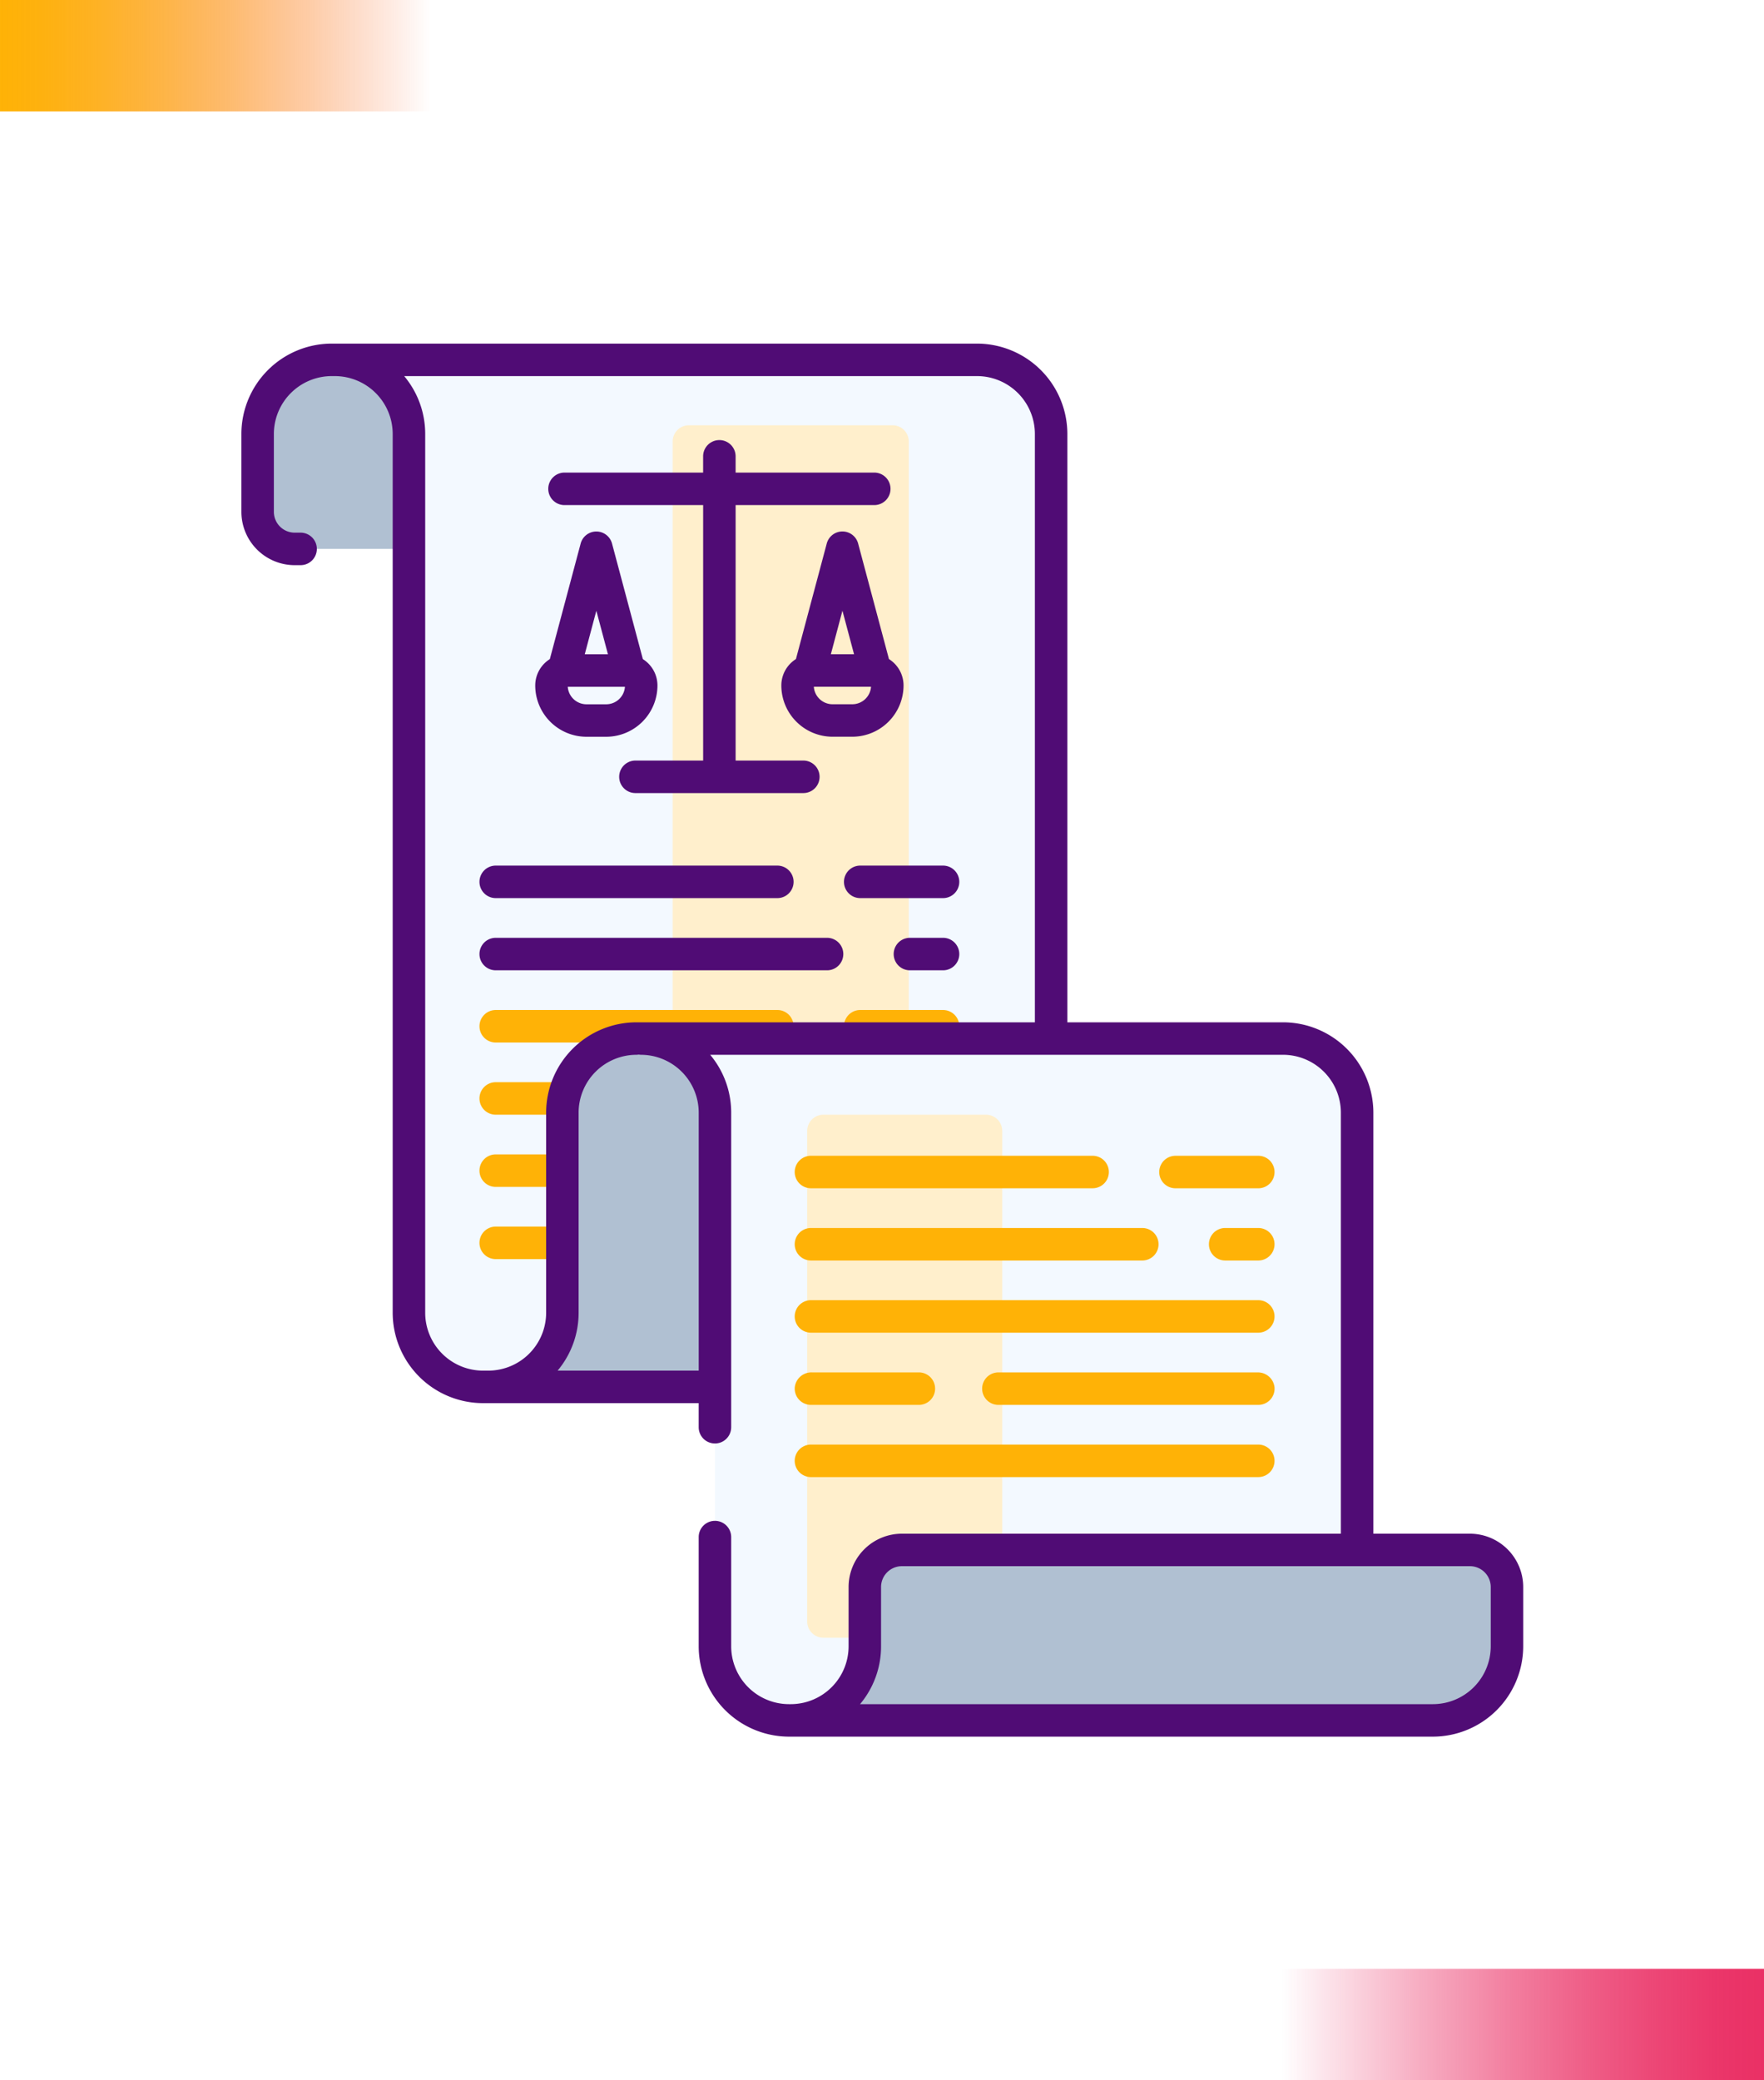 <svg xmlns="http://www.w3.org/2000/svg" xmlns:xlink="http://www.w3.org/1999/xlink" width="190" height="224" viewBox="0 0 190 224">
  <defs>
    <linearGradient id="linear-gradient" x1="0.5" x2="0.5" y2="1" gradientUnits="objectBoundingBox">
      <stop offset="0" stop-color="#f95d2c" stop-opacity="0"/>
      <stop offset="0.091" stop-color="#f96826" stop-opacity="0.133"/>
      <stop offset="0.283" stop-color="#fb7e1d" stop-opacity="0.392"/>
      <stop offset="0.465" stop-color="#fc9014" stop-opacity="0.612"/>
      <stop offset="0.633" stop-color="#fd9f0e" stop-opacity="0.78"/>
      <stop offset="0.784" stop-color="#fea909" stop-opacity="0.898"/>
      <stop offset="0.911" stop-color="#feaf07" stop-opacity="0.973"/>
      <stop offset="1" stop-color="#ffb206"/>
    </linearGradient>
    <linearGradient id="linear-gradient-2" x1="0.5" x2="0.5" y2="1" gradientUnits="objectBoundingBox">
      <stop offset="0" stop-color="#ea3065" stop-opacity="0"/>
      <stop offset="0.091" stop-color="#ea3065" stop-opacity="0.133"/>
      <stop offset="0.283" stop-color="#ea3065" stop-opacity="0.392"/>
      <stop offset="0.465" stop-color="#ea3065" stop-opacity="0.612"/>
      <stop offset="0.633" stop-color="#ea3065" stop-opacity="0.78"/>
      <stop offset="0.784" stop-color="#ea3065" stop-opacity="0.898"/>
      <stop offset="0.911" stop-color="#ea3065" stop-opacity="0.973"/>
      <stop offset="1" stop-color="#ea3065"/>
    </linearGradient>
  </defs>
  <g id="t5-ic1" transform="translate(-285 -675)">
    <g id="Group_55765" data-name="Group 55765" transform="translate(252.365 675.522)">
      <path id="Path_101087" data-name="Path 101087" d="M63.638,49.457a7.981,7.981,0,0,1,7.979-7.979H92.9a7.982,7.982,0,0,0-7.983,7.979V61.834H67.626a3.988,3.988,0,0,1-3.988-3.988V49.457Z" transform="translate(-3.253 -3.251)" fill="#b0c0d2"/>
      <path id="Path_101088" data-name="Path 101088" d="M87.409,41.467h69.166a7.985,7.985,0,0,1,7.983,7.983V152.061H103.371a7.981,7.981,0,0,1-7.979-7.979V49.451a7.985,7.985,0,0,0-7.983-7.983Z" transform="translate(-18.71 -3.244)" fill="#f3f9ff"/>
      <g id="Group_55720" data-name="Group 55720" transform="translate(105.092 45.27)">
        <path id="Path_101089" data-name="Path 101089" d="M216.882,63.362a1.749,1.749,0,0,0-1.749-1.749H193.2a1.749,1.749,0,0,0-1.749,1.749v64.289h25.427Z" transform="translate(-191.455 -61.613)" fill="#ffefcc"/>
      </g>
      <g id="Group_55735" data-name="Group 55735" transform="translate(84.278 108.235)">
        <g id="Group_55728" data-name="Group 55728" transform="translate(0 0)">
          <g id="Group_55727" data-name="Group 55727">
            <g id="Group_55722" data-name="Group 55722" transform="translate(39.263)">
              <g id="Group_55721" data-name="Group 55721">
                <path id="Path_101090" data-name="Path 101090" d="M256.62,243.379a1.749,1.749,0,0,0-1.749-1.749h-8.921a1.749,1.749,0,0,0,0,3.5h8.921A1.749,1.749,0,0,0,256.62,243.379Z" transform="translate(-244.202 -241.63)" fill="#ffb206"/>
              </g>
            </g>
            <g id="Group_55724" data-name="Group 55724">
              <g id="Group_55723" data-name="Group 55723">
                <path id="Path_101091" data-name="Path 101091" d="M165.784,243.379a1.749,1.749,0,0,0-1.749-1.749H133.7a1.749,1.749,0,1,0,0,3.5h30.337A1.749,1.749,0,0,0,165.784,243.379Z" transform="translate(-131.949 -241.63)" fill="#ffb206"/>
              </g>
            </g>
            <g id="Group_55726" data-name="Group 55726" transform="translate(0 7.775)">
              <g id="Group_55725" data-name="Group 55725">
                <path id="Path_101092" data-name="Path 101092" d="M131.949,265.607a1.749,1.749,0,0,0,1.749,1.749H146.43v-3.5H133.7A1.749,1.749,0,0,0,131.949,265.607Z" transform="translate(-131.949 -263.858)" fill="#ffb206"/>
              </g>
            </g>
          </g>
        </g>
        <g id="Group_55734" data-name="Group 55734" transform="translate(0 15.549)">
          <g id="Group_55733" data-name="Group 55733">
            <g id="Group_55730" data-name="Group 55730">
              <g id="Group_55729" data-name="Group 55729">
                <path id="Path_101093" data-name="Path 101093" d="M131.949,287.835a1.749,1.749,0,0,0,1.749,1.749H146.43v-3.5H133.7A1.749,1.749,0,0,0,131.949,287.835Z" transform="translate(-131.949 -286.086)" fill="#ffb206"/>
              </g>
            </g>
            <g id="Group_55732" data-name="Group 55732" transform="translate(0 7.775)">
              <g id="Group_55731" data-name="Group 55731">
                <path id="Path_101094" data-name="Path 101094" d="M131.949,310.063a1.749,1.749,0,0,0,1.749,1.749H146.43v-3.5H133.7A1.749,1.749,0,0,0,131.949,310.063Z" transform="translate(-131.949 -308.314)" fill="#ffb206"/>
              </g>
            </g>
          </g>
        </g>
      </g>
      <path id="Path_101095" data-name="Path 101095" d="M134.667,287.925a7.981,7.981,0,0,0,7.979-7.979V258.394a7.977,7.977,0,0,1,5.493-7.581,7.882,7.882,0,0,1,2.49-.4h21.279a7.981,7.981,0,0,0-7.979,7.979v29.53Z" transform="translate(-49.438 -139.108)" fill="#b0c0d2"/>
      <path id="Path_101096" data-name="Path 101096" d="M250.811,250.415a7.982,7.982,0,0,1,7.983,7.979v65.443H197.607a7.981,7.981,0,0,1-7.979-7.979V258.394a7.982,7.982,0,0,0-7.983-7.979Z" transform="translate(-79.984 -139.108)" fill="#f3f9ff"/>
      <path id="Path_101097" data-name="Path 101097" d="M234.618,330.178a1.749,1.749,0,0,1-1.749-1.749V275.607a1.749,1.749,0,0,1,1.749-1.749H252.13a1.749,1.749,0,0,1,1.749,1.749V328.43a1.749,1.749,0,0,1-1.749,1.749Z" transform="translate(-113.292 -154.351)" fill="#ffefcc"/>
      <path id="Path_101098" data-name="Path 101098" d="M181.65,250.415h13.5" transform="translate(-79.988 -139.108)" fill="#daffee"/>
      <path id="Path_101099" data-name="Path 101099" d="M227.807,426.2a7.982,7.982,0,0,0,7.979-7.983v-6.386a3.991,3.991,0,0,1,3.992-3.988h61.183a3.991,3.991,0,0,1,3.992,3.988v6.386a7.982,7.982,0,0,1-7.979,7.983Z" transform="translate(-110 -241.474)" fill="#b0c0d2"/>
      <path id="Path_101100" data-name="Path 101100" d="M68.364,36.478a9.74,9.74,0,0,0-9.729,9.73v8.387a5.746,5.746,0,0,0,5.739,5.739h.638a1.749,1.749,0,0,0,0-3.5h-.638a2.244,2.244,0,0,1-2.241-2.242V46.208a6.239,6.239,0,0,1,6.232-6.232H68.7a6.239,6.239,0,0,1,6.232,6.232v94.628a9.741,9.741,0,0,0,9.73,9.73h23.229v2.594a1.749,1.749,0,1,0,3.5,0V119.288a9.684,9.684,0,0,0-2.263-6.232h61.7a6.239,6.239,0,0,1,6.232,6.232v45.337H129.776a5.746,5.746,0,0,0-5.739,5.739v6.384a6.239,6.239,0,0,1-6.232,6.232h-.182a6.239,6.239,0,0,1-6.232-6.232V164.99a1.749,1.749,0,0,0-3.5,0v11.758a9.741,9.741,0,0,0,9.73,9.73h69.348a9.741,9.741,0,0,0,9.73-9.73v-6.384a5.746,5.746,0,0,0-5.739-5.739h-10.4V119.288a9.741,9.741,0,0,0-9.73-9.729H147.6V46.208a9.741,9.741,0,0,0-9.73-9.73Zm61.412,131.645h61.185a2.244,2.244,0,0,1,2.242,2.241v6.384a6.239,6.239,0,0,1-6.232,6.232h-61.7a9.685,9.685,0,0,0,2.263-6.232v-6.384A2.244,2.244,0,0,1,129.776,168.123Zm-21.882-21.056h-15.2a9.684,9.684,0,0,0,2.263-6.231V119.288a6.239,6.239,0,0,1,6.232-6.232,1.7,1.7,0,0,0,.236-.024,1.752,1.752,0,0,0,.236.024,6.239,6.239,0,0,1,6.232,6.232v27.78ZM78.433,46.208a9.686,9.686,0,0,0-2.263-6.232h61.7a6.239,6.239,0,0,1,6.232,6.232v63.351H101.189a9.74,9.74,0,0,0-9.729,9.729v21.548a6.239,6.239,0,0,1-6.232,6.231h-.563a6.239,6.239,0,0,1-6.232-6.232V46.208Z" transform="translate(0 0)" fill="#500c75"/>
      <g id="Group_55736" data-name="Group 55736" transform="translate(90.285 46.869)">
        <path id="Path_101101" data-name="Path 101101" d="M224.9,110.9a5.527,5.527,0,0,0,5.521,5.521h2.121a5.528,5.528,0,0,0,5.522-5.522,3.357,3.357,0,0,0-1.572-2.839l-3.32-12.443a1.749,1.749,0,0,0-3.38,0l-3.32,12.443a3.358,3.358,0,0,0-1.572,2.84Zm6.582-8.048,1.251,4.688h-2.5Zm-3.079,8.186h6.159a2.026,2.026,0,0,1-2.019,1.886h-2.121A2.027,2.027,0,0,1,228.4,111.041Z" transform="translate(-198.393 -84.482)" fill="#500c75"/>
        <path id="Path_101102" data-name="Path 101102" d="M150.694,108.064a3.358,3.358,0,0,0-1.572,2.839,5.528,5.528,0,0,0,5.522,5.522h2.121a5.528,5.528,0,0,0,5.521-5.522,3.357,3.357,0,0,0-1.572-2.839l-3.32-12.443a1.749,1.749,0,0,0-3.38,0l-3.32,12.443Zm5.01-5.208,1.251,4.688h-2.5Zm-3.079,8.186h6.159a2.026,2.026,0,0,1-2.019,1.886h-2.121A2.027,2.027,0,0,1,152.625,111.041Z" transform="translate(-149.122 -84.482)" fill="#500c75"/>
        <path id="Path_101103" data-name="Path 101103" d="M162.523,100.693a1.749,1.749,0,1,0,0,3.5h18.085a1.749,1.749,0,1,0,0-3.5h-7.293V73.184h14.933a1.749,1.749,0,1,0,0-3.5H173.314v-1.75a1.749,1.749,0,1,0-3.5,0v1.75H154.884a1.749,1.749,0,1,0,0,3.5h14.933v27.509Z" transform="translate(-151.731 -66.187)" fill="#500c75"/>
      </g>
      <g id="Group_55750" data-name="Group 55750" transform="translate(118.234 123.932)">
        <g id="Group_55749" data-name="Group 55749" transform="translate(0 0)">
          <g id="Group_55738" data-name="Group 55738" transform="translate(39.263)">
            <g id="Group_55737" data-name="Group 55737">
              <path id="Path_101104" data-name="Path 101104" d="M353.7,288.257a1.749,1.749,0,0,0-1.749-1.749H343.03a1.749,1.749,0,1,0,0,3.5h8.921A1.749,1.749,0,0,0,353.7,288.257Z" transform="translate(-341.281 -286.508)" fill="#ffb206"/>
            </g>
          </g>
          <g id="Group_55740" data-name="Group 55740">
            <g id="Group_55739" data-name="Group 55739">
              <path id="Path_101105" data-name="Path 101105" d="M261.114,290.006a1.749,1.749,0,0,0,0-3.5H230.777a1.749,1.749,0,1,0,0,3.5Z" transform="translate(-229.028 -286.508)" fill="#ffb206"/>
            </g>
          </g>
          <g id="Group_55742" data-name="Group 55742" transform="translate(44.617 7.775)">
            <g id="Group_55741" data-name="Group 55741">
              <path id="Path_101106" data-name="Path 101106" d="M363.652,310.486a1.749,1.749,0,0,0-1.749-1.749h-3.567a1.749,1.749,0,0,0,0,3.5H361.9A1.749,1.749,0,0,0,363.652,310.486Z" transform="translate(-356.588 -308.737)" fill="#ffb206"/>
            </g>
          </g>
          <g id="Group_55744" data-name="Group 55744" transform="translate(0 7.775)">
            <g id="Group_55743" data-name="Group 55743">
              <path id="Path_101107" data-name="Path 101107" d="M268.216,310.486a1.749,1.749,0,0,0-1.749-1.749H230.777a1.749,1.749,0,1,0,0,3.5h35.691A1.749,1.749,0,0,0,268.216,310.486Z" transform="translate(-229.028 -308.737)" fill="#ffb206"/>
            </g>
          </g>
          <g id="Group_55746" data-name="Group 55746" transform="translate(0 15.55)">
            <g id="Group_55745" data-name="Group 55745">
              <path id="Path_101108" data-name="Path 101108" d="M278.961,334.463a1.749,1.749,0,0,0,0-3.5H230.778a1.749,1.749,0,1,0,0,3.5Z" transform="translate(-229.029 -330.965)" fill="#ffb206"/>
            </g>
          </g>
          <g id="Group_55748" data-name="Group 55748" transform="translate(0 23.325)">
            <g id="Group_55747" data-name="Group 55747">
              <path id="Path_101109" data-name="Path 101109" d="M286.746,354.942a1.749,1.749,0,0,0,1.749,1.749h28a1.749,1.749,0,0,0,1.74-1.921,1.8,1.8,0,0,0-1.816-1.577h-27.92A1.749,1.749,0,0,0,286.746,354.942Z" transform="translate(-266.558 -353.193)" fill="#ffb206"/>
              <path id="Path_101110" data-name="Path 101110" d="M229.038,354.77a1.749,1.749,0,0,0,1.74,1.921H242.4a1.749,1.749,0,0,0,0-3.5H230.853A1.8,1.8,0,0,0,229.038,354.77Z" transform="translate(-229.029 -353.193)" fill="#ffb206"/>
            </g>
          </g>
        </g>
      </g>
      <g id="Group_55760" data-name="Group 55760" transform="translate(84.278 92.685)">
        <g id="Group_55759" data-name="Group 55759" transform="translate(0)">
          <g id="Group_55752" data-name="Group 55752" transform="translate(39.263)">
            <g id="Group_55751" data-name="Group 55751">
              <path id="Path_101111" data-name="Path 101111" d="M256.62,198.923a1.749,1.749,0,0,0-1.749-1.749h-8.921a1.749,1.749,0,0,0,0,3.5h8.921A1.749,1.749,0,0,0,256.62,198.923Z" transform="translate(-244.202 -197.174)" fill="#500c75"/>
            </g>
          </g>
          <g id="Group_55754" data-name="Group 55754">
            <g id="Group_55753" data-name="Group 55753">
              <path id="Path_101112" data-name="Path 101112" d="M165.784,198.923a1.749,1.749,0,0,0-1.749-1.749H133.7a1.749,1.749,0,1,0,0,3.5h30.337A1.749,1.749,0,0,0,165.784,198.923Z" transform="translate(-131.949 -197.174)" fill="#500c75"/>
            </g>
          </g>
          <g id="Group_55756" data-name="Group 55756" transform="translate(44.617 7.775)">
            <g id="Group_55755" data-name="Group 55755">
              <path id="Path_101113" data-name="Path 101113" d="M266.573,221.151a1.749,1.749,0,0,0-1.749-1.749h-3.567a1.749,1.749,0,1,0,0,3.5h3.567A1.749,1.749,0,0,0,266.573,221.151Z" transform="translate(-259.509 -219.402)" fill="#500c75"/>
            </g>
          </g>
          <g id="Group_55758" data-name="Group 55758" transform="translate(0 7.775)">
            <g id="Group_55757" data-name="Group 55757">
              <path id="Path_101114" data-name="Path 101114" d="M171.138,221.151a1.749,1.749,0,0,0-1.749-1.749H133.7a1.749,1.749,0,1,0,0,3.5h35.691A1.749,1.749,0,0,0,171.138,221.151Z" transform="translate(-131.949 -219.402)" fill="#500c75"/>
            </g>
          </g>
        </g>
      </g>
      <g id="Group_55764" data-name="Group 55764" transform="translate(118.234 155.031)">
        <g id="Group_55763" data-name="Group 55763" transform="translate(0)">
          <g id="Group_55762" data-name="Group 55762">
            <g id="Group_55761" data-name="Group 55761">
              <path id="Path_101115" data-name="Path 101115" d="M278.961,378.919a1.749,1.749,0,0,0,0-3.5H230.778a1.749,1.749,0,1,0,0,3.5Z" transform="translate(-229.029 -375.421)" fill="#ffb206"/>
            </g>
          </g>
        </g>
      </g>
    </g>
    <g id="Group_96874" data-name="Group 96874" transform="translate(331.334 675) rotate(90)">
      <rect id="Rectangle_5242" data-name="Rectangle 5242" width="12" height="46.333" transform="translate(0 0)" fill="url(#linear-gradient)"/>
    </g>
    <g id="Group_96875" data-name="Group 96875" transform="translate(423 899) rotate(-90)">
      <rect id="Rectangle_5242-2" data-name="Rectangle 5242" width="12" height="52" transform="translate(0 0)" fill="url(#linear-gradient-2)"/>
    </g>
  </g>
</svg>
